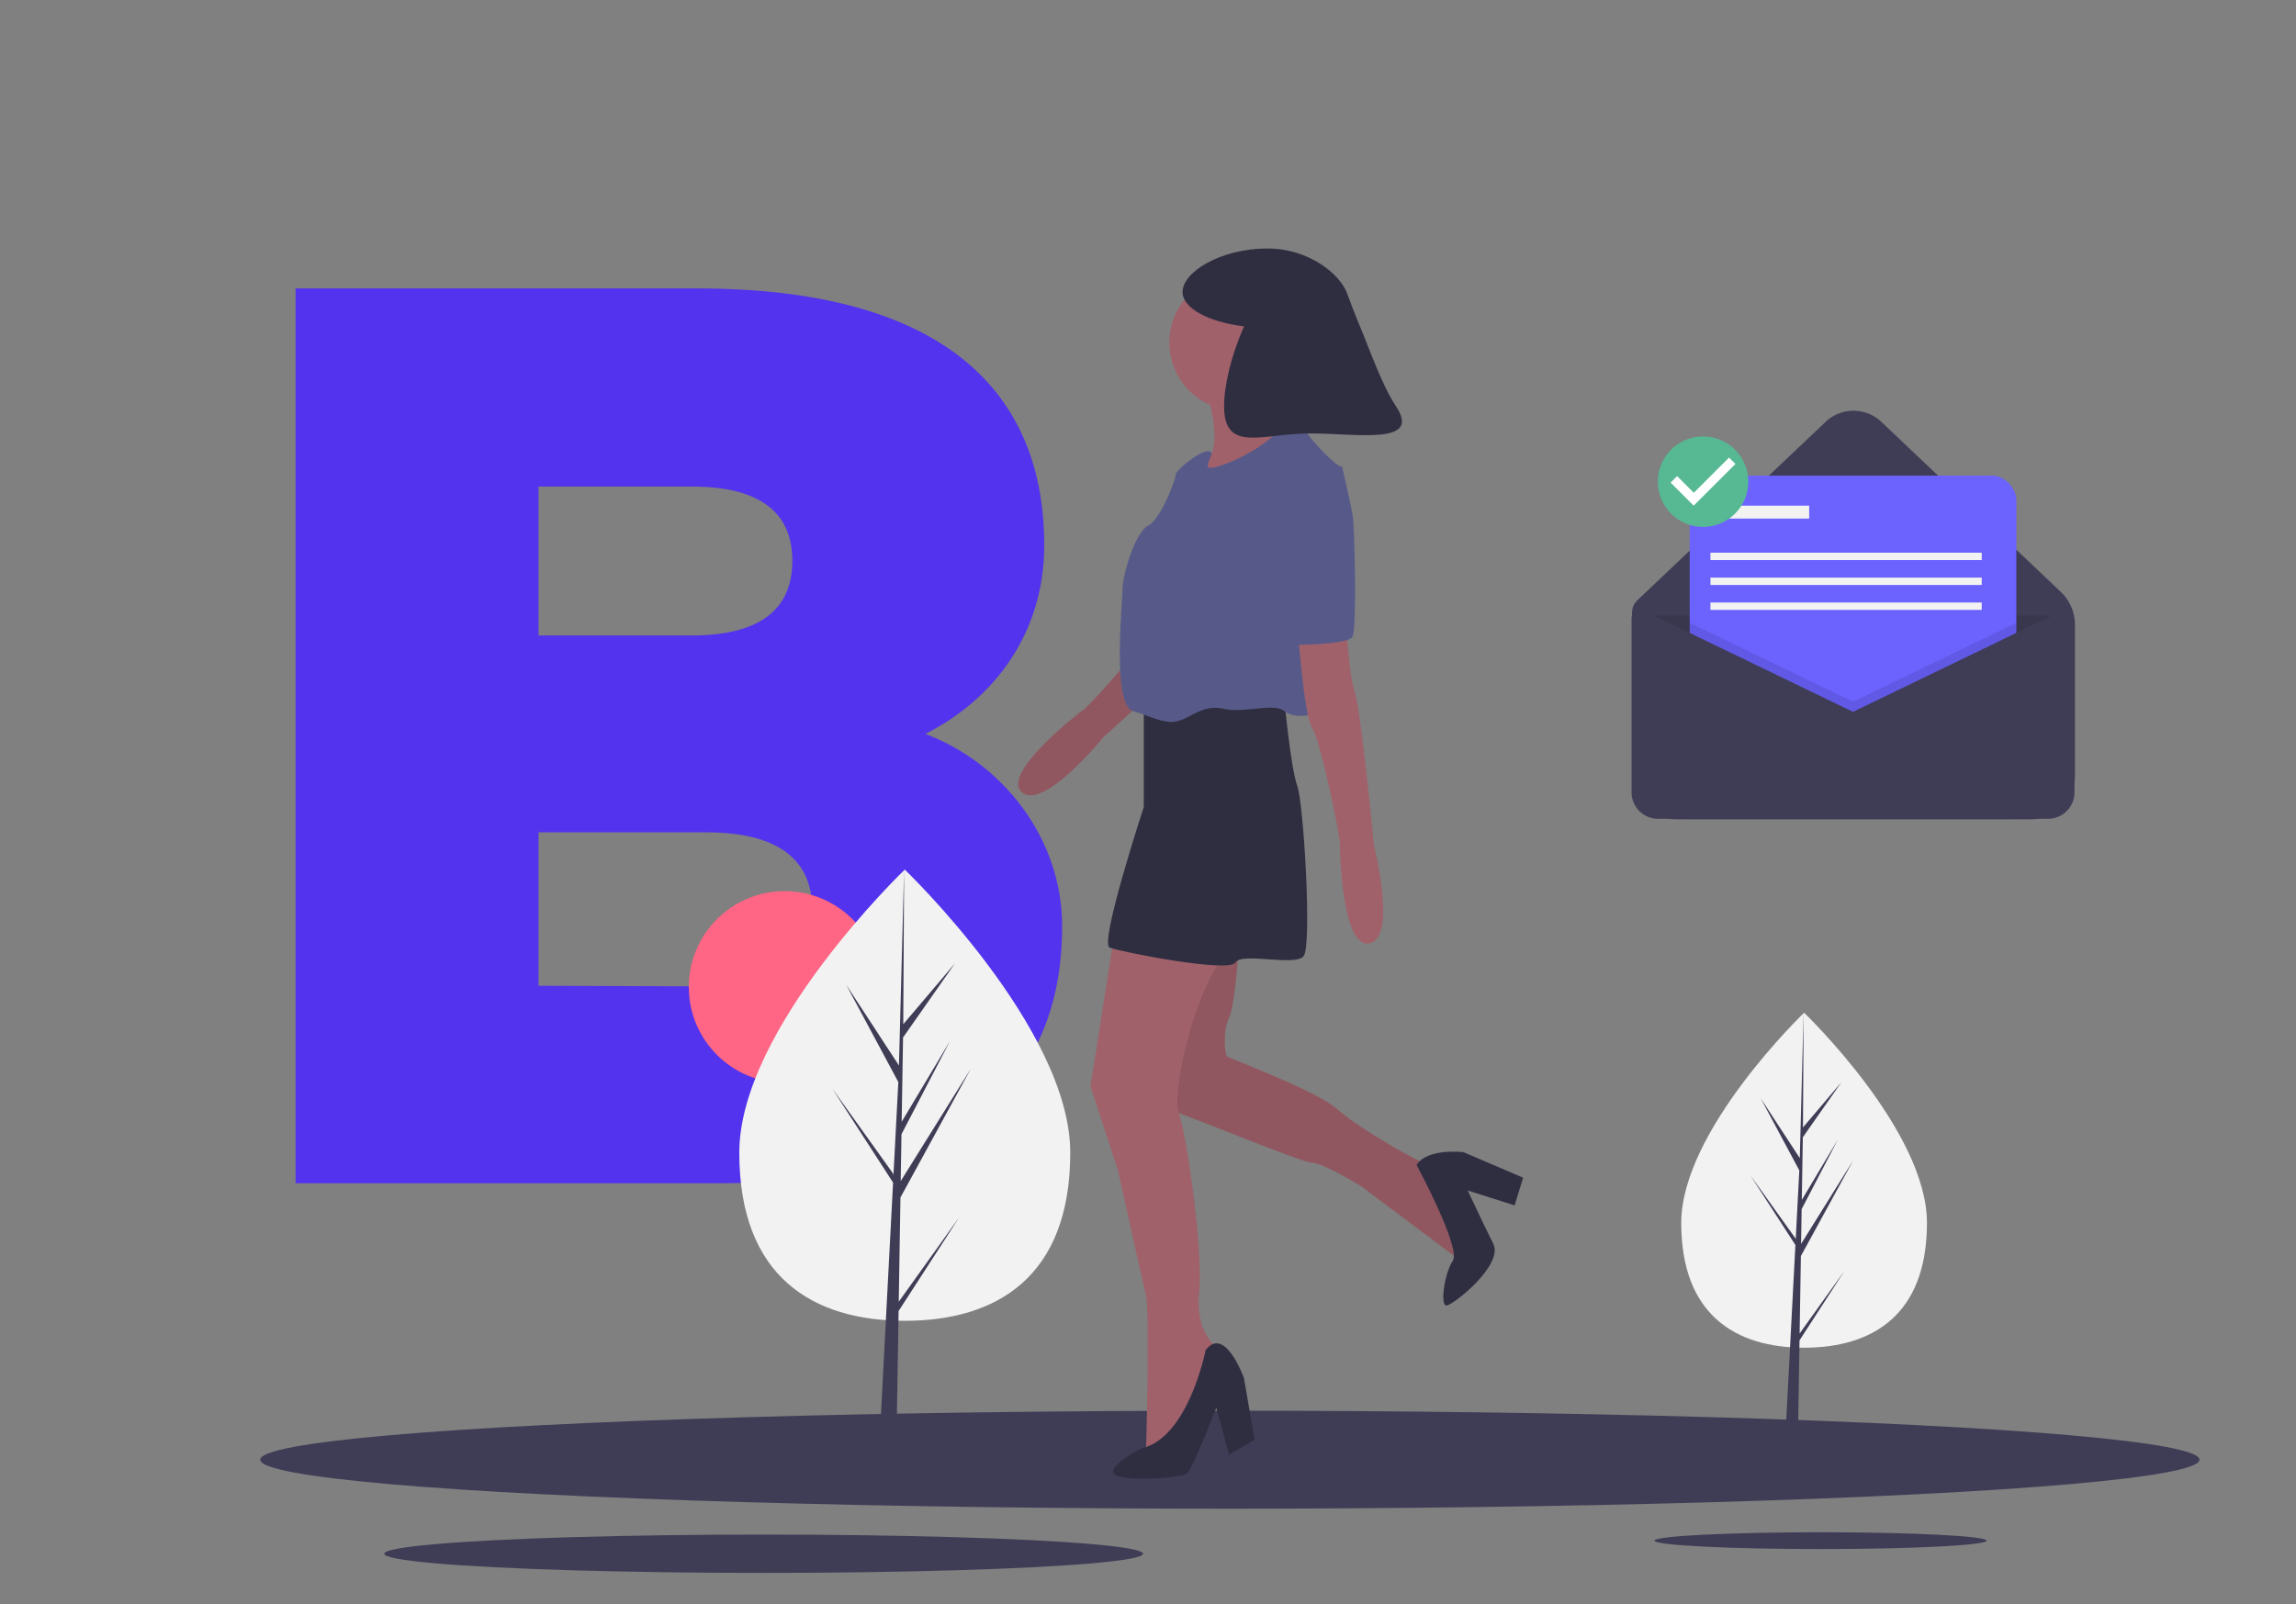 <svg id="b0225cde-a2d2-4693-8ce5-502a1e8a6144" xmlns="http://www.w3.org/2000/svg" viewBox="0 0 1077.38 752.86"><rect x="0" y="0" width="1077.38" height="752.86" fill="#808080" stroke="none"/><defs><style>.cls-1{fill:#5333ed;}.cls-2{fill:#ff6584;}.cls-3{fill:#f2f2f2;}.cls-4{fill:#3f3d56;}.cls-5{fill:#a0616a;}.cls-6{opacity:0.1;isolation:isolate;}.cls-7{fill:#2f2e41;}.cls-8{fill:#575a89;}.cls-9{fill:#6c63ff;}.cls-10{fill:#fff;}.cls-11{fill:#57b894;}</style></defs><title>C</title><path class="cls-1" d="M327.1,135.38c112.8,0,162.9,46.2,162.9,120.6,0,40.8-23.1,72-55.8,88.5,36.6,13.8,64.2,49.2,64.2,90.3,0,74.4-49.5,120.6-160.5,120.6H138.7v-420Zm-74.4,93v69.9h71.7c31.5,0,47.4-11.7,47.4-35.1,0-23.1-15.9-34.8-47.1-34.8Zm0,162.3v72l78.9.3c32.7,0,49.5-12,49.5-36.3,0-23.7-16.8-36-49.5-36Z"/><circle class="cls-2" cx="368.21" cy="463.28" r="45"/><path class="cls-3" d="M502.21,541.05c0,58.48-34.76,78.9-77.65,78.9s-77.65-20.42-77.65-78.9,77.65-132.88,77.65-132.88S502.21,482.56,502.21,541.05Z"/><polygon class="cls-4" points="421.73 611 422.53 562.06 455.62 501.51 422.65 554.38 423.01 532.37 445.82 488.56 423.1 526.55 423.1 526.55 423.75 486.97 448.17 452.09 423.85 480.74 424.25 408.17 421.72 504.25 421.93 500.28 397.1 462.27 421.53 507.89 419.22 552.1 419.15 550.92 390.52 510.92 419.06 555.07 418.77 560.6 418.72 560.68 418.75 561.13 412.88 673.28 420.72 673.28 421.66 615.36 450.13 571.32 421.73 611"/><path class="cls-3" d="M904.21,574c0,43.42-25.81,58.58-57.65,58.58S788.91,617.38,788.91,574s57.65-98.65,57.65-98.65S904.21,530.54,904.21,574Z"/><polygon class="cls-4" points="844.46 625.9 845.05 589.56 869.62 544.61 845.14 583.86 845.41 567.52 862.34 535 845.48 563.2 845.48 563.2 845.96 533.81 864.09 507.92 846.03 529.19 846.33 475.31 844.46 546.64 844.61 543.7 826.17 515.48 844.31 549.35 842.6 582.17 842.54 581.3 821.29 551.6 842.48 584.37 842.26 588.48 842.23 588.54 842.24 588.88 837.88 672.14 843.71 672.14 844.41 629.13 865.55 596.44 844.46 625.9"/><ellipse class="cls-4" cx="577.1" cy="685.14" rx="455" ry="23"/><ellipse class="cls-4" cx="854.28" cy="723.14" rx="77.93" ry="3.94"/><ellipse class="cls-4" cx="358.33" cy="729.28" rx="178.04" ry="9"/><path class="cls-5" d="M580.52,254.59S547,283.24,544.56,290s-32.39,40.25-35.6,42.63-39.54,30.62-29.38,39.27S517.7,346.1,517.7,346.1s47-42.38,52.43-50.15,24.11-22.89,24.11-22.89Z"/><path class="cls-6" d="M580.52,254.59S547,283.24,544.56,290s-32.39,40.25-35.6,42.63-39.54,30.62-29.38,39.27S517.7,346.1,517.7,346.1s47-42.38,52.43-50.15,24.11-22.89,24.11-22.89Z"/><path class="cls-5" d="M581.71,439.78s-2,32-5,38-2,17-1,18,42,16,52,25,40,26,43,26,16,46,16,46l-48-36s-18-11-23-11-62-24-68-25,9-88,9-88Z"/><path class="cls-6" d="M581.71,439.78s-2,32-5,38-2,17-1,18,42,16,52,25,40,26,43,26,16,46,16,46l-48-36s-18-11-23-11-62-24-68-25,9-88,9-88Z"/><path class="cls-5" d="M522.71,439.78l-11,70,13,40s11,50,13,58,0,75,0,75,18-1,19-2,15-48,15-48-11-6-9-26-6.14-75.57-9.57-84.29,6.57-56.71,22.57-75.71S522.71,439.78,522.71,439.78Z"/><path class="cls-7" d="M565.71,633.78s-8,41-30,46c0,0-16,8-13,12s31,2,34,0,14-31,14-31l6,22,12-7-5-29S574.71,621.78,565.71,633.78Z"/><path class="cls-7" d="M536.71,330.78v48s-21,64-16,66,56,12,59,7,28,2,32-3,0-72-3-80-6-40-6-40Z"/><circle class="cls-5" cx="580.71" cy="160.78" r="32"/><path class="cls-5" d="M565.71,181.78s10,31-1,35,12,21,13,21,21-21,21-21l8-16s-10-17-5-28S565.71,181.78,565.71,181.78Z"/><path class="cls-8" d="M606.71,195.78a91.57,91.57,0,0,1-16,14c-9,6-24,12-24,9s4-7,0-7-15,9-15,11-7,21-13,24-12,23-12,30-5,54,5,57,16,7,23,4,11-7,20-5,23-3,28,1,15,2,17-1,13-112,9-114-13-12-15-15A74.94,74.94,0,0,0,606.71,195.78Z"/><path class="cls-7" d="M664.71,546.78s21,39,17,45-6,21-3,21,27-19,22-29-12-25-12-25l22,7,4-13-28-12S669.71,538.78,664.71,546.78Z"/><path class="cls-5" d="M608.71,291.78s3,44,7,50,13,50,13,54,1,50,14,47,2-46,2-46-6-63-9-72-4-33-4-33Z"/><path class="cls-7" d="M655,190.6c-6.49-9.77-11.85-25.48-17.63-39.32-1.87-4.48-3.58-9-5.26-13.59-3.38-9.19-18.09-21.06-37.35-21.06-22,0-39.86,11.08-39.86,20.38,0,7.68,12.2,14.16,28.87,16.17-5.85,13.08-9.38,27.58-9.38,37.42,0,22.26,18,12.84,40.3,12.84S667.36,209.14,655,190.6Z"/><path class="cls-8" d="M614.71,220.78s-21,37-20,52-4,30,4,30,34,0,36-4,1-51,0-57-5-23-5-23Z"/><path class="cls-4" d="M953,384.55H786.42a20.6,20.6,0,0,1-20.6-20.6V287.61a8.14,8.14,0,0,1,2.55-5.92L856.66,198a19,19,0,0,1,26.14,0L967,277.79a21.33,21.33,0,0,1,6.65,15.48V364A20.6,20.6,0,0,1,953,384.55Z"/><path class="cls-6" d="M765.82,288.86H971.91v67a28.73,28.73,0,0,1-28.73,28.73H794.55a28.73,28.73,0,0,1-28.73-28.73h0v-67Z"/><rect class="cls-9" x="792.88" y="223.27" width="153.27" height="153.27" rx="11.34"/><polygon class="cls-6" points="946.15 292.3 946.15 376.54 792.88 376.54 792.88 292.3 869.51 329.34 946.15 292.3"/><path class="cls-4" d="M869.51,334.11l-98.19-47.46a4,4,0,0,0-5.72,3.58v81.66A12.44,12.44,0,0,0,778,384.33H961a12.44,12.44,0,0,0,12.44-12.44h0V291.63a4.85,4.85,0,0,0-7-4.37Z"/><rect class="cls-3" x="806.08" y="237.34" width="42.86" height="6.06"/><rect class="cls-3" x="802.62" y="259.42" width="127.29" height="3.46"/><rect class="cls-3" x="802.62" y="271.11" width="127.29" height="3.46"/><rect class="cls-3" x="802.62" y="282.8" width="127.29" height="3.46"/><ellipse class="cls-10" cx="799.16" cy="225.68" rx="17.75" ry="17.78"/><path class="cls-11" d="M799.16,204.87a21.22,21.22,0,1,0,21.21,21.21A21.21,21.21,0,0,0,799.16,204.87Zm-4.36,32.52-10.87-10.87,3.05-3.05,7.83,7.83,16.54-16.53,3,3-19.6,19.57Z"/></svg>